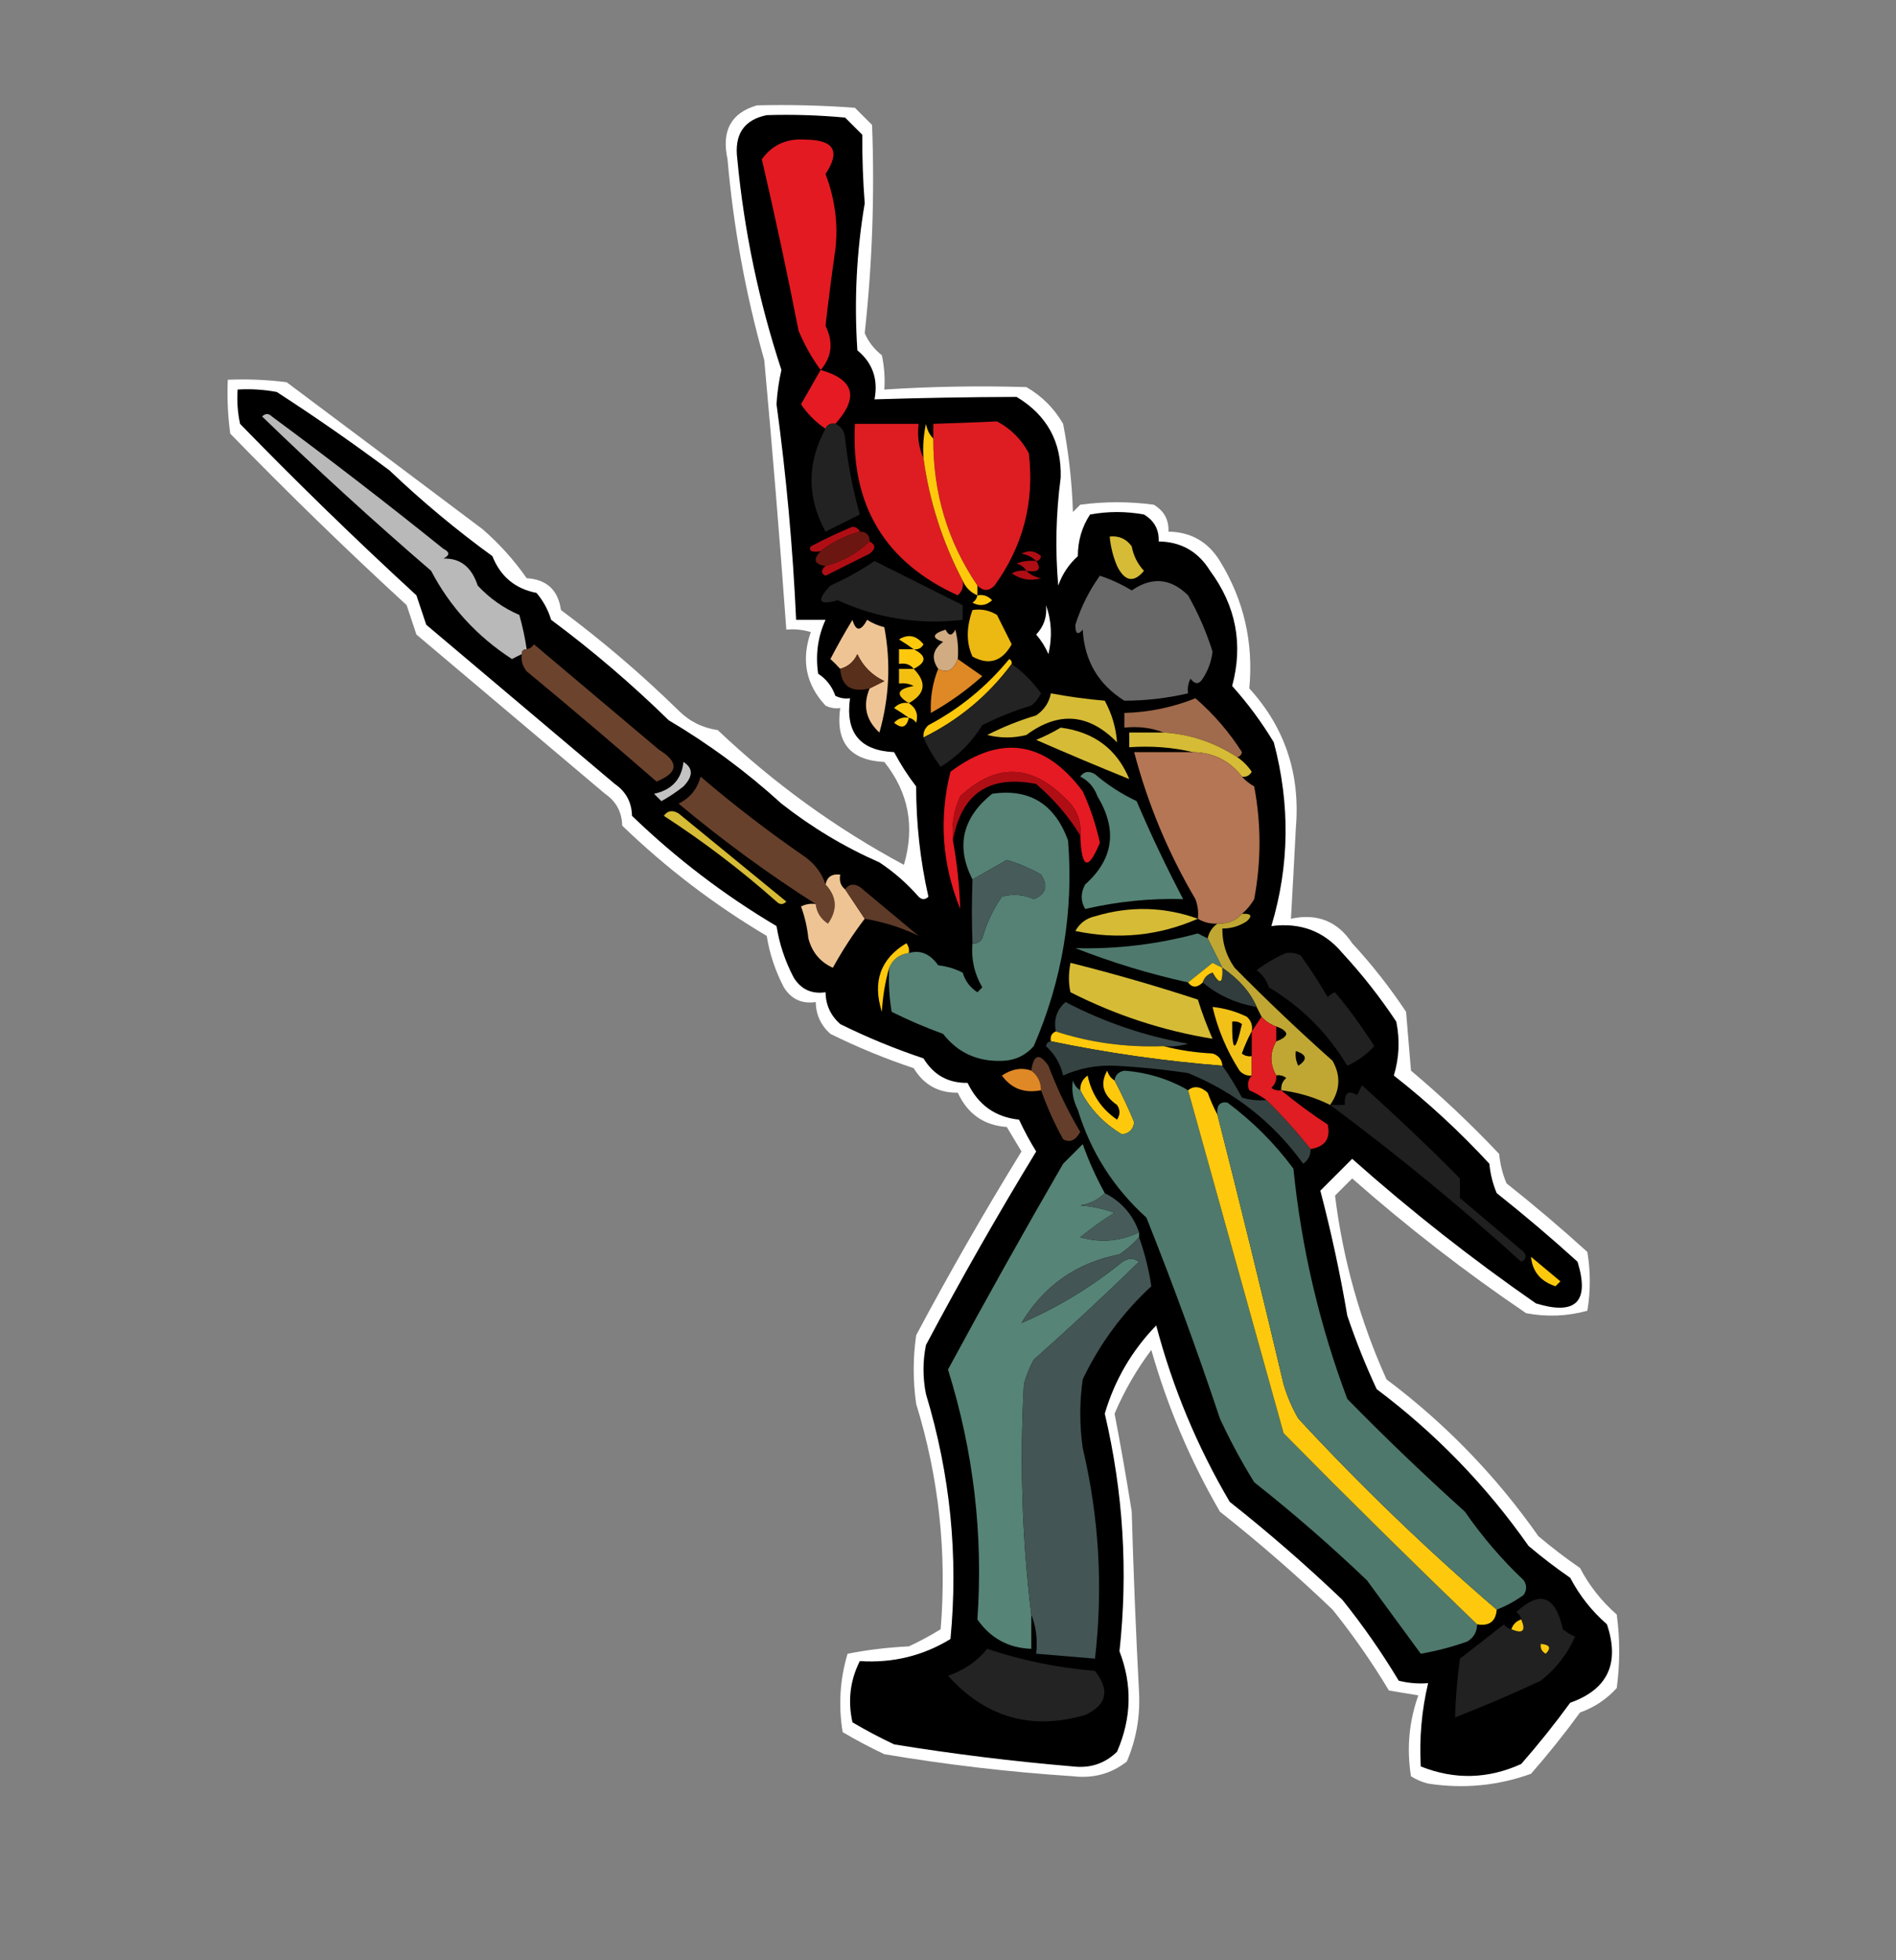 <?xml version="1.0" encoding="UTF-8"?>
<!DOCTYPE svg PUBLIC "-//W3C//DTD SVG 1.1//EN" "http://www.w3.org/Graphics/SVG/1.1/DTD/svg11.dtd">
<svg xmlns="http://www.w3.org/2000/svg" version="1.1" width="387px" height="400px" style="shape-rendering:geometricPrecision; text-rendering:geometricPrecision; image-rendering:optimizeQuality; fill-rule:evenodd; clip-rule:evenodd" xmlns:xlink="http://www.w3.org/1999/xlink">
<rect width="100%" height="100%" fill="#808080" stroke="none"/>
<g><path style="opacity:1" fill="#fefffe" d="M 154.5,21.5 C 161.175,21.334 167.842,21.5 174.5,22C 175.667,23.167 176.833,24.333 178,25.5C 178.543,39.714 178.043,53.88 176.5,68C 177.27,69.775 178.437,71.275 180,72.5C 180.497,74.81 180.663,77.143 180.5,79.5C 190.165,78.875 199.831,78.708 209.5,79C 212.667,80.833 215.167,83.333 217,86.5C 218.139,92.436 218.805,98.436 219,104.5C 219.5,104 220,103.5 220.5,103C 225.5,102.333 230.5,102.333 235.5,103C 237.607,104.264 238.607,106.097 238.5,108.5C 243.076,108.568 246.576,110.568 249,114.5C 253.88,122.445 255.88,131.112 255,140.5C 262.278,148.47 265.445,157.97 264.5,169C 264.184,175.172 263.851,181.339 263.5,187.5C 268.855,186.345 273.022,188.012 276,192.5C 280.048,196.88 283.715,201.546 287,206.5C 287.333,210.5 287.667,214.5 288,218.5C 294.302,223.801 300.302,229.468 306,235.5C 306.192,237.577 306.692,239.577 307.5,241.5C 313.147,245.979 318.647,250.646 324,255.5C 324.667,259.5 324.667,263.5 324,267.5C 319.921,268.629 315.755,268.796 311.5,268C 299.095,259.598 287.262,250.431 276,240.5C 274.833,241.667 273.667,242.833 272.5,244C 274.104,257.017 277.604,269.517 283,281.5C 295.041,290.54 305.374,301.207 314,313.5C 316.735,315.816 319.568,317.982 322.5,320C 324.397,323.619 326.897,326.785 330,329.5C 330.667,334.5 330.667,339.5 330,344.5C 327.93,346.787 325.43,348.453 322.5,349.5C 319.357,353.811 316.023,357.978 312.5,362C 305.715,364.446 298.715,365.113 291.5,364C 290.234,363.691 289.067,363.191 288,362.5C 287.097,356.831 287.597,351.331 289.5,346C 287.5,345.667 285.5,345.333 283.5,345C 280.036,339.238 276.203,333.738 272,328.5C 264.629,321.46 256.962,314.794 249,308.5C 242.973,298.108 238.306,287.108 235,275.5C 231.995,279.506 229.495,283.84 227.5,288.5C 228.772,295.131 229.939,301.798 231,308.5C 231.351,320.84 231.851,333.173 232.5,345.5C 232.739,350.379 231.906,355.045 230,359.5C 226.826,361.993 223.159,362.993 219,362.5C 206.082,361.654 193.248,360.154 180.5,358C 177.588,356.627 174.754,355.127 172,353.5C 171.104,348.051 171.437,342.718 173,337.5C 177.08,336.7 181.247,336.2 185.5,336C 187.746,334.961 189.913,333.794 192,332.5C 193.294,316.849 191.627,301.515 187,286.5C 186.333,281.833 186.333,277.167 187,272.5C 193.787,259.755 200.954,247.255 208.5,235C 207.5,233.333 206.5,231.667 205.5,230C 200.82,229.663 197.487,227.329 195.5,223C 191.558,223.063 188.558,221.397 186.5,218C 180.672,216.057 175.005,213.724 169.5,211C 167.549,209.266 166.549,207.099 166.5,204.5C 163.675,204.919 161.509,203.919 160,201.5C 158.254,198.166 157.087,194.666 156.5,191C 145.835,184.679 136.002,177.179 127,168.5C 126.934,165.724 125.768,163.558 123.5,162C 110.667,151.167 97.833,140.333 85,129.5C 84.333,127.5 83.667,125.5 83,123.5C 70.696,112.196 58.696,100.53 47,88.5C 46.501,84.848 46.335,81.182 46.5,77.5C 50.514,77.335 54.514,77.501 58.5,78C 71.873,88.002 85.206,98.002 98.5,108C 101.923,110.972 104.923,114.305 107.5,118C 111.59,118.256 113.923,120.422 114.5,124.5C 122.941,130.771 130.941,137.605 138.5,145C 140.723,147.223 143.389,148.556 146.5,149C 157.998,159.903 170.665,169.07 184.5,176.5C 186.788,168.699 185.454,161.699 180.5,155.5C 173.524,155.184 170.524,151.517 171.5,144.5C 170.448,144.649 169.448,144.483 168.5,144C 164.495,139.705 163.495,134.705 165.5,129C 163.866,128.506 162.199,128.34 160.5,128.5C 159.167,110.067 157.667,91.734 156,73.5C 152.2,60.032 149.7,46.365 148.5,32.5C 147.225,26.694 149.225,23.027 154.5,21.5 Z"/></g>
<g><path style="opacity:1" fill="#000000" d="M 156.5,23.5 C 161.844,23.334 167.177,23.501 172.5,24C 173.667,25.167 174.833,26.333 176,27.5C 175.979,32.243 176.146,36.91 176.5,41.5C 174.827,51.385 174.327,61.385 175,71.5C 178.118,74.07 179.285,77.404 178.5,81.5C 188.177,81.195 197.844,81.028 207.5,81C 213.714,84.721 216.714,90.221 216.5,97.5C 215.53,104.819 215.363,112.152 216,119.5C 216.837,117.156 218.171,115.156 220,113.5C 220.011,110.341 220.845,107.507 222.5,105C 226.167,104.333 229.833,104.333 233.5,105C 235.607,106.264 236.607,108.097 236.5,110.5C 241.076,110.568 244.576,112.568 247,116.5C 252.289,123.66 253.789,131.493 251.5,140C 254.699,143.566 257.533,147.4 260,151.5C 263.37,164.18 263.203,176.68 259.5,189C 265.456,188.218 270.289,190.051 274,194.5C 278.048,198.88 281.715,203.546 285,208.5C 285.76,212.225 285.593,215.892 284.5,219.5C 291.451,224.948 297.951,230.948 304,237.5C 304.192,239.577 304.692,241.577 305.5,243.5C 311.147,247.979 316.647,252.646 322,257.5C 324.5,265.667 321.667,268.5 313.5,266C 300.426,256.929 287.926,247.096 276,236.5C 273.833,238.667 271.667,240.833 269.5,243C 271.703,251.373 273.537,259.873 275,268.5C 276.723,273.613 278.723,278.613 281,283.5C 293.041,292.54 303.374,303.207 312,315.5C 314.735,317.816 317.568,319.982 320.5,322C 322.397,325.619 324.897,328.785 328,331.5C 330.667,339.451 328.167,344.784 320.5,347.5C 317.357,351.811 314.023,355.978 310.5,360C 303.709,363.081 296.876,363.248 290,360.5C 289.68,354.772 290.18,349.105 291.5,343.5C 289.473,343.662 287.473,343.495 285.5,343C 282.036,337.238 278.203,331.738 274,326.5C 266.629,319.46 258.962,312.794 251,306.5C 244.362,295.218 239.362,283.218 236,270.5C 231.017,275.646 227.517,281.646 225.5,288.5C 229.277,304.563 230.277,320.73 228.5,337C 231.143,343.833 230.976,350.666 228,357.5C 225.521,359.917 222.521,360.917 219,360.5C 206.766,359.466 194.6,357.966 182.5,356C 179.588,354.627 176.754,353.127 174,351.5C 173.022,347.1 173.522,342.933 175.5,339C 182.202,339.437 188.369,337.937 194,334.5C 195.635,317.566 193.968,300.9 189,284.5C 188.333,281.167 188.333,277.833 189,274.5C 196.121,261.089 203.621,247.923 211.5,235C 210.206,232.913 209.039,230.746 208,228.5C 203.145,227.989 199.645,225.489 197.5,221C 193.558,221.063 190.558,219.397 188.5,216C 182.672,214.057 177.005,211.724 171.5,209C 169.549,207.266 168.549,205.099 168.5,202.5C 165.675,202.919 163.509,201.919 162,199.5C 160.254,196.166 159.087,192.666 158.5,189C 147.835,182.679 138.002,175.179 129,166.5C 128.934,163.724 127.768,161.558 125.5,160C 112.667,149.167 99.833,138.333 87,127.5C 86.333,125.5 85.667,123.5 85,121.5C 72.696,110.196 60.696,98.53 49,86.5C 48.503,84.19 48.337,81.857 48.5,79.5C 51.187,79.336 53.854,79.503 56.5,80C 64.375,85.098 72.042,90.432 79.5,96C 86.13,102.31 93.13,108.143 100.5,113.5C 102.159,117.663 105.159,120.163 109.5,121C 110.866,122.6 111.866,124.433 112.5,126.5C 120.941,132.771 128.941,139.605 136.5,147C 144.679,151.828 152.346,157.495 159.5,164C 165.683,168.859 172.35,172.859 179.5,176C 182.463,177.961 185.129,180.294 187.5,183C 188.167,183.667 188.833,183.667 189.5,183C 187.838,175.654 187.005,168.154 187,160.5C 185.303,158.301 183.803,155.968 182.5,153.5C 175.524,153.184 172.524,149.517 173.5,142.5C 172.448,142.649 171.448,142.483 170.5,142C 169.842,140.095 168.675,138.595 167,137.5C 166.425,133.624 166.925,129.958 168.5,126.5C 166.5,126.5 164.5,126.5 162.5,126.5C 161.83,111.797 160.497,97.13 158.5,82.5C 158.636,80.135 158.97,77.802 159.5,75.5C 154.887,61.484 151.887,47.151 150.5,32.5C 149.835,27.449 151.835,24.449 156.5,23.5 Z"/></g>
<g><path style="opacity:1" fill="#e41a22" d="M 167.5,75.5 C 165.737,73.115 164.237,70.448 163,67.5C 160.679,55.672 158.179,44.005 155.5,32.5C 157.642,29.529 160.642,28.196 164.5,28.5C 170.254,28.556 171.587,30.889 168.5,35.5C 170.442,40.624 171.109,45.791 170.5,51C 169.758,56.112 169.092,61.278 168.5,66.5C 170.144,69.85 169.81,72.85 167.5,75.5 Z"/></g>
<g><path style="opacity:1" fill="#e61a22" d="M 167.5,75.5 C 174.366,77.441 175.366,81.108 170.5,86.5C 169.508,86.328 168.842,86.662 168.5,87.5C 166.521,86.188 164.855,84.521 163.5,82.5C 164.861,80.15 166.194,77.816 167.5,75.5 Z"/></g>
<g><path style="opacity:1" fill="#dd1d22" d="M 199.5,119.5 C 193.426,110.561 190.426,100.561 190.5,89.5C 190.5,88.5 190.5,87.5 190.5,86.5C 194.876,86.363 199.209,86.196 203.5,86C 206.333,87.5 208.5,89.667 210,92.5C 211.18,102.425 208.847,111.425 203,119.5C 201.855,120.684 200.688,120.684 199.5,119.5 Z"/></g>
<g><path style="opacity:1" fill="#222222" d="M 170.5,86.5 C 171.693,86.97 172.36,87.97 172.5,89.5C 173.087,94.786 174.087,99.953 175.5,105C 173.167,106.167 170.833,107.333 168.5,108.5C 164.687,101.487 164.687,94.487 168.5,87.5C 168.842,86.662 169.508,86.328 170.5,86.5 Z"/></g>
<g><path style="opacity:1" fill="#dd1d22" d="M 188.5,93.5 C 189.681,102.223 192.348,110.556 196.5,118.5C 196.719,119.675 196.386,120.675 195.5,121.5C 180.616,114.756 173.616,103.089 174.5,86.5C 178.833,86.5 183.167,86.5 187.5,86.5C 187.198,89.059 187.532,91.393 188.5,93.5 Z"/></g>
<g><path style="opacity:1" fill="#fec90d" d="M 190.5,89.5 C 190.426,100.561 193.426,110.561 199.5,119.5C 199.5,120.167 199.5,120.833 199.5,121.5C 198.1,120.9 197.1,119.9 196.5,118.5C 192.348,110.556 189.681,102.223 188.5,93.5C 188.337,91.143 188.503,88.81 189,86.5C 189.232,87.737 189.732,88.737 190.5,89.5 Z"/></g>
<g><path style="opacity:1" fill="#b00e15" d="M 175.5,108.5 C 172.515,109.326 169.849,110.659 167.5,112.5C 165.653,112.766 164.986,112.432 165.5,111.5C 168.273,110.03 171.106,108.697 174,107.5C 174.765,107.57 175.265,107.903 175.5,108.5 Z"/></g>
<g><path style="opacity:1" fill="#6c1611" d="M 175.5,108.5 C 176.833,108.5 177.5,109.167 177.5,110.5C 174.992,112.924 171.992,114.59 168.5,115.5C 166.204,115.196 165.871,114.196 167.5,112.5C 169.849,110.659 172.515,109.326 175.5,108.5 Z"/></g>
<g><path style="opacity:1" fill="#d6bb36" d="M 226.5,109.5 C 228.39,109.297 229.89,109.963 231,111.5C 231.36,113.421 232.194,115.088 233.5,116.5C 231.41,119.009 229.577,118.675 228,115.5C 227.187,113.564 226.687,111.564 226.5,109.5 Z"/></g>
<g><path style="opacity:1" fill="#b00e15" d="M 177.5,110.5 C 178.774,111.189 178.774,112.023 177.5,113C 174.5,114.5 171.5,116 168.5,117.5C 167.537,117.03 167.537,116.363 168.5,115.5C 171.992,114.59 174.992,112.924 177.5,110.5 Z"/></g>
<g><path style="opacity:1" fill="#b00e15" d="M 211.5,114.5 C 210.737,113.732 209.737,113.232 208.5,113C 209.944,112.219 211.277,112.386 212.5,113.5C 212.376,114.107 212.043,114.44 211.5,114.5 Z"/></g>
<g><path style="opacity:1" fill="#222322" d="M 178.5,114.5 C 184.5,117.5 190.5,120.5 196.5,123.5C 196.5,124.5 196.5,125.5 196.5,126.5C 187.575,127.535 179.075,126.202 171,122.5C 167.055,123.622 166.555,122.622 169.5,119.5C 172.724,118.059 175.724,116.392 178.5,114.5 Z"/></g>
<g><path style="opacity:1" fill="#b00e15" d="M 211.5,114.5 C 212.66,116.203 211.993,116.869 209.5,116.5C 209.082,115.778 208.416,115.278 207.5,115C 208.793,114.51 210.127,114.343 211.5,114.5 Z"/></g>
<g><path style="opacity:1" fill="#b00e15" d="M 209.5,116.5 C 210.263,117.268 211.263,117.768 212.5,118C 210.365,118.635 208.365,118.301 206.5,117C 207.448,116.517 208.448,116.351 209.5,116.5 Z"/></g>
<g><path style="opacity:1" fill="#686868" d="M 224.5,117.5 C 226.749,118.231 228.916,119.231 231,120.5C 235.113,117.654 238.946,117.987 242.5,121.5C 244.586,125.17 246.253,129.004 247.5,133C 247.259,134.984 246.592,136.817 245.5,138.5C 244.726,139.711 243.893,139.711 243,138.5C 242.517,139.448 242.351,140.448 242.5,141.5C 238.193,142.498 233.86,142.998 229.5,143C 224.173,139.664 221.34,134.83 221,128.5C 219.982,129.706 219.482,129.373 219.5,127.5C 220.65,123.866 222.317,120.533 224.5,117.5 Z"/></g>
<g><path style="opacity:1" fill="#fec90d" d="M 199.5,121.5 C 200.675,121.281 201.675,121.614 202.5,122.5C 201.277,123.614 199.944,123.781 198.5,123C 199.056,122.617 199.389,122.117 199.5,121.5 Z"/></g>
<g><path style="opacity:1" fill="#b9b9b9" d="M 107.5,132.5 C 106.833,132.5 106.5,132.833 106.5,133.5C 105.85,133.804 105.183,134.137 104.5,134.5C 97.354,129.861 91.854,123.861 88,116.5C 76.216,106.35 64.716,95.85 53.5,85C 54.167,84.333 54.833,84.333 55.5,85C 67.347,93.758 79.014,102.758 90.5,112C 91.833,112.667 91.833,113.333 90.5,114C 93.926,113.873 96.26,115.707 97.5,119.5C 99.939,122.113 102.772,124.113 106,125.5C 106.662,127.813 107.162,130.146 107.5,132.5 Z"/></g>
<g><path style="opacity:1" fill="#fefffe" d="M 213.5,123.5 C 214.641,126.64 214.808,129.973 214,133.5C 213.365,132.034 212.531,130.7 211.5,129.5C 213.086,127.827 213.753,125.827 213.5,123.5 Z"/></g>
<g><path style="opacity:1" fill="#ebb912" d="M 198.5,124.5 C 200.288,124.215 201.955,124.548 203.5,125.5C 204.5,127.5 205.5,129.5 206.5,131.5C 204.522,135.007 201.855,135.84 198.5,134C 197.216,131.215 197.216,128.049 198.5,124.5 Z"/></g>
<g><path style="opacity:1" fill="#efc494" d="M 177.5,140.5 C 178.473,140.013 179.473,139.513 180.5,139C 178,137.833 176.167,136 175,133.5C 174.28,135.056 173.113,136.056 171.5,136.5C 170.909,135.849 170.243,135.182 169.5,134.5C 170.905,131.787 172.405,129.121 174,126.5C 174.691,128.891 175.691,128.891 177,126.5C 178.067,127.191 179.234,127.691 180.5,128C 181.857,135.189 181.524,142.356 179.5,149.5C 176.735,146.968 176.068,143.968 177.5,140.5 Z"/></g>
<g><path style="opacity:1" fill="#d1ab82" d="M 195.5,134.5 C 194.625,136.806 193.292,137.473 191.5,136.5C 190.032,134.389 190.365,132.556 192.5,131C 190.099,130.195 190.266,129.362 193,128.5C 193.667,129.833 194.333,129.833 195,128.5C 195.495,130.473 195.662,132.473 195.5,134.5 Z"/></g>
<g><path style="opacity:1" fill="#fec90d" d="M 186.5,132.5 C 185.602,131.842 184.602,131.176 183.5,130.5C 185.365,129.334 187.032,129.667 188.5,131.5C 188.043,132.298 187.376,132.631 186.5,132.5 Z"/></g>
<g><path style="opacity:1" fill="#6c432d" d="M 106.5,133.5 C 106.5,132.833 106.833,132.5 107.5,132.5C 108.117,132.389 108.617,132.056 109,131.5C 117.5,138.667 126,145.833 134.5,153C 138.634,155.551 138.467,157.717 134,159.5C 125.26,151.881 116.426,144.381 107.5,137C 106.663,135.989 106.33,134.822 106.5,133.5 Z"/></g>
<g><path style="opacity:1" fill="#fec90d" d="M 186.5,132.5 C 189.167,133.833 189.167,135.167 186.5,136.5C 185.791,135.596 184.791,135.263 183.5,135.5C 183.5,134.5 183.5,133.5 183.5,132.5C 184.5,132.5 185.5,132.5 186.5,132.5 Z"/></g>
<g><path style="opacity:1" fill="#df8826" d="M 195.5,134.5 C 197.138,135.657 198.804,136.824 200.5,138C 197.278,140.888 193.778,143.388 190,145.5C 189.863,142.32 190.363,139.32 191.5,136.5C 193.292,137.473 194.625,136.806 195.5,134.5 Z"/></g>
<g><path style="opacity:1" fill="#fec90d" d="M 206.5,135.5 C 201.743,141.917 195.743,146.917 188.5,150.5C 188.414,149.504 188.748,148.671 189.5,148C 195.871,144.635 201.371,140.135 206,134.5C 206.399,134.728 206.565,135.062 206.5,135.5 Z"/></g>
<g><path style="opacity:1" fill="#572f1b" d="M 177.5,140.5 C 173.759,141.401 171.759,140.068 171.5,136.5C 173.113,136.056 174.28,135.056 175,133.5C 176.167,136 178,137.833 180.5,139C 179.473,139.513 178.473,140.013 177.5,140.5 Z"/></g>
<g><path style="opacity:1" fill="#222322" d="M 206.5,135.5 C 208.764,137.097 210.764,139.097 212.5,141.5C 212.023,142.478 211.357,143.311 210.5,144C 207.05,145.03 203.717,146.363 200.5,148C 198.333,151.5 195.5,154.333 192,156.5C 190.579,154.595 189.412,152.595 188.5,150.5C 195.743,146.917 201.743,141.917 206.5,135.5 Z"/></g>
<g><path style="opacity:1" fill="#f3bf11" d="M 186.5,136.5 C 189.22,139.284 188.886,141.617 185.5,143.5C 182.713,141.795 183.046,140.628 186.5,140C 185.552,139.517 184.552,139.351 183.5,139.5C 183.5,138.5 183.5,137.5 183.5,136.5C 184.5,136.5 185.5,136.5 186.5,136.5 Z"/></g>
<g><path style="opacity:1" fill="#d6bb36" d="M 214.5,141.5 C 218.119,142.18 221.786,142.68 225.5,143C 226.968,145.728 227.801,148.561 228,151.5C 222.241,145.612 216.074,145.112 209.5,150C 206.833,150.667 204.167,150.667 201.5,150C 204.717,148.363 208.05,147.03 211.5,146C 213.141,144.871 214.141,143.371 214.5,141.5 Z"/></g>
<g><path style="opacity:1" fill="#a06a4c" d="M 252.5,154.5 C 247.838,151.479 242.838,149.813 237.5,149.5C 235.052,148.527 232.385,148.194 229.5,148.5C 229.5,147.5 229.5,146.5 229.5,145.5C 234.532,145.366 239.365,144.366 244,142.5C 247.698,145.699 250.865,149.365 253.5,153.5C 253.376,154.107 253.043,154.44 252.5,154.5 Z"/></g>
<g><path style="opacity:1" fill="#fec90d" d="M 185.5,143.5 C 186.984,144.473 187.484,145.807 187,147.5C 186.617,146.944 186.117,146.611 185.5,146.5C 184.602,145.842 183.602,145.176 182.5,144.5C 183.325,143.614 184.325,143.281 185.5,143.5 Z"/></g>
<g><path style="opacity:1" fill="#fec90d" d="M 185.5,146.5 C 185.052,148.465 184.052,148.798 182.5,147.5C 183.325,146.614 184.325,146.281 185.5,146.5 Z"/></g>
<g><path style="opacity:1" fill="#d6bb36" d="M 216.5,148.5 C 223.313,149.381 227.98,152.881 230.5,159C 224.316,156.505 217.983,153.838 211.5,151C 213.315,150.243 214.981,149.41 216.5,148.5 Z"/></g>
<g><path style="opacity:1" fill="#d6bb36" d="M 237.5,149.5 C 242.838,149.813 247.838,151.479 252.5,154.5C 253.66,155.265 254.66,156.265 255.5,157.5C 255.043,158.298 254.376,158.631 253.5,158.5C 251.017,155.259 247.684,153.592 243.5,153.5C 239.366,152.515 235.032,152.182 230.5,152.5C 230.5,151.5 230.5,150.5 230.5,149.5C 232.833,149.5 235.167,149.5 237.5,149.5 Z"/></g>
<g><path style="opacity:1" fill="#e61a22" d="M 220.5,170.5 C 220.747,167.495 219.747,164.995 217.5,163C 210.479,155.892 203.312,155.725 196,162.5C 194.711,165.351 194.211,168.351 194.5,171.5C 195.342,176.161 195.842,180.828 196,185.5C 192.288,176.381 191.621,167.047 194,157.5C 204.275,149.827 213.275,151.16 221,161.5C 222.551,164.868 223.717,168.368 224.5,172C 222.079,177.835 220.746,177.335 220.5,170.5 Z"/></g>
<g><path style="opacity:1" fill="#b47654" d="M 243.5,153.5 C 247.684,153.592 251.017,155.259 253.5,158.5C 254.172,159.267 255.005,159.934 256,160.5C 257.439,168.129 257.439,175.795 256,183.5C 255.302,184.691 254.469,185.691 253.5,186.5C 252.22,187.931 250.553,188.598 248.5,188.5C 247.041,188.567 245.708,188.234 244.5,187.5C 244.657,186.127 244.49,184.793 244,183.5C 238.425,174.025 234.258,164.025 231.5,153.5C 235.5,153.5 239.5,153.5 243.5,153.5 Z"/></g>
<g><path style="opacity:1" fill="#c2c3c2" d="M 139.5,155.5 C 141.503,156.753 141.503,158.419 139.5,160.5C 138.086,161.624 136.586,162.624 135,163.5C 134.5,163 134,162.5 133.5,162C 137.128,161.21 139.128,159.043 139.5,155.5 Z"/></g>
<g><path style="opacity:1" fill="#b00e15" d="M 220.5,170.5 C 218.114,166.603 215.114,163.103 211.5,160C 201.903,158.105 196.236,161.939 194.5,171.5C 194.211,168.351 194.711,165.351 196,162.5C 203.312,155.725 210.479,155.892 217.5,163C 219.747,164.995 220.747,167.495 220.5,170.5 Z"/></g>
<g><path style="opacity:1" fill="#568476" d="M 220.5,158.5 C 221.251,157.427 222.251,157.26 223.5,158C 226.078,160.207 228.911,162.04 232,163.5C 234.894,170.288 238.06,176.955 241.5,183.5C 234.847,183.303 228.18,183.97 221.5,185.5C 220.554,183.925 220.554,182.258 221.5,180.5C 227.293,175.337 228.126,169.337 224,162.5C 223.34,160.676 222.173,159.343 220.5,158.5 Z"/></g>
<g><path style="opacity:1" fill="#68412c" d="M 168.5,180.5 C 170.829,182.996 170.996,185.663 169,188.5C 167.519,187.529 166.685,186.196 166.5,184.5C 156.809,178.332 147.476,171.498 138.5,164C 140.815,162.891 142.315,161.057 143,158.5C 149.882,164.383 157.048,169.883 164.5,175C 166.469,176.5 167.802,178.333 168.5,180.5 Z"/></g>
<g><path style="opacity:1" fill="#558275" d="M 181.5,197.5 C 182.262,195.738 183.596,194.738 185.5,194.5C 187.831,193.811 189.831,194.644 191.5,197C 193.256,197.202 194.922,197.702 196.5,198.5C 197.026,200.23 198.026,201.564 199.5,202.5C 199.833,202.167 200.167,201.833 200.5,201.5C 198.87,198.724 198.203,195.724 198.5,192.5C 199.376,192.631 200.043,192.298 200.5,191.5C 201.362,188.401 202.695,185.567 204.5,183C 206.713,182.374 208.88,182.541 211,183.5C 213.502,182.499 214.002,180.833 212.5,178.5C 210.278,177.222 207.944,176.222 205.5,175.5C 203.173,176.823 200.84,178.157 198.5,179.5C 195.07,172.746 196.403,166.912 202.5,162C 210.088,160.877 215.255,164.043 218,171.5C 219.168,186.007 216.834,200.007 211,213.5C 209.278,215.444 207.111,216.444 204.5,216.5C 199.507,216.681 195.507,214.848 192.5,211C 188.901,209.691 185.401,208.191 182,206.5C 181.502,203.518 181.335,200.518 181.5,197.5 Z"/></g>
<g><path style="opacity:1" fill="#d6bb36" d="M 135.5,166.5 C 136.251,165.427 137.251,165.26 138.5,166C 145.833,172 153.167,178 160.5,184C 159.833,184.667 159.167,184.667 158.5,184C 151.241,177.567 143.574,171.734 135.5,166.5 Z"/></g>
<g><path style="opacity:1" fill="#475c5a" d="M 198.5,192.5 C 198.34,188.378 198.34,184.044 198.5,179.5C 200.84,178.157 203.173,176.823 205.5,175.5C 207.944,176.222 210.278,177.222 212.5,178.5C 214.002,180.833 213.502,182.499 211,183.5C 208.88,182.541 206.713,182.374 204.5,183C 202.695,185.567 201.362,188.401 200.5,191.5C 200.043,192.298 199.376,192.631 198.5,192.5 Z"/></g>
<g><path style="opacity:1" fill="#efc494" d="M 172.5,181.5 C 173.846,183.537 175.18,185.537 176.5,187.5C 174.072,190.697 171.905,194.03 170,197.5C 167.407,196.339 165.741,194.339 165,191.5C 164.764,189.236 164.264,187.069 163.5,185C 164.448,184.517 165.448,184.351 166.5,184.5C 166.685,186.196 167.519,187.529 169,188.5C 170.996,185.663 170.829,182.996 168.5,180.5C 168.821,178.952 169.821,178.285 171.5,178.5C 171.263,179.791 171.596,180.791 172.5,181.5 Z"/></g>
<g><path style="opacity:1" fill="#5e3b28" d="M 176.5,187.5 C 175.18,185.537 173.846,183.537 172.5,181.5C 173.251,180.427 174.251,180.26 175.5,181C 179.5,184.333 183.5,187.667 187.5,191C 184.13,189.338 180.463,188.171 176.5,187.5 Z"/></g>
<g><path style="opacity:1" fill="#d6bb36" d="M 244.5,187.5 C 236.531,190.992 228.198,191.825 219.5,190C 220.376,188.415 221.709,187.415 223.5,187C 230.599,184.861 237.599,185.027 244.5,187.5 Z"/></g>
<g><path style="opacity:1" fill="#c0a733" d="M 253.5,186.5 C 255.379,186.393 255.712,186.893 254.5,188C 252.975,189.009 251.308,189.509 249.5,189.5C 249.46,192.425 250.293,195.091 252,197.5C 258.475,204.064 265.142,210.398 272,216.5C 273.715,219.556 273.548,222.556 271.5,225.5C 268.381,223.949 265.048,222.949 261.5,222.5C 261.414,221.504 261.748,220.671 262.5,220C 261.906,219.536 261.239,219.369 260.5,219.5C 259.167,217.167 259.167,214.833 260.5,212.5C 263.167,211.5 263.167,210.5 260.5,209.5C 259.29,209.068 258.29,208.401 257.5,207.5C 257.167,206.833 256.833,206.167 256.5,205.5C 255.22,202.507 252.886,199.84 249.5,197.5C 248.492,195.456 247.492,193.456 246.5,191.5C 246.782,190.222 247.449,189.222 248.5,188.5C 250.553,188.598 252.22,187.931 253.5,186.5 Z"/></g>
<g><path style="opacity:1" fill="#4f796d" d="M 246.5,191.5 C 247.492,193.456 248.492,195.456 249.5,197.5C 248.85,197.196 248.183,196.863 247.5,196.5C 245.814,197.857 244.148,199.19 242.5,200.5C 234.611,198.758 226.945,196.425 219.5,193.5C 227.895,193.731 236.228,192.731 244.5,190.5C 245.183,190.863 245.85,191.196 246.5,191.5 Z"/></g>
<g><path style="opacity:1" fill="#fec90d" d="M 185.5,194.5 C 183.596,194.738 182.262,195.738 181.5,197.5C 180.681,200.305 180.181,203.305 180,206.5C 178.047,200.339 179.714,195.672 185,192.5C 185.464,193.094 185.631,193.761 185.5,194.5 Z"/></g>
<g><path style="opacity:1" fill="#212121" d="M 262.5,194.5 C 263.552,194.351 264.552,194.517 265.5,195C 267.458,197.748 269.291,200.582 271,203.5C 271.414,203.043 271.914,202.709 272.5,202.5C 275.411,205.99 278.078,209.656 280.5,213.5C 278.971,215.188 277.137,216.521 275,217.5C 271,210.833 265.667,205.5 259,201.5C 258.535,200.069 257.701,198.903 256.5,198C 258.432,196.541 260.432,195.375 262.5,194.5 Z"/></g>
<g><path style="opacity:1" fill="#d6bb36" d="M 218.5,196.5 C 227.238,198.685 235.905,201.185 244.5,204C 245.347,206.718 246.347,209.384 247.5,212C 237.417,210.362 227.75,207.195 218.5,202.5C 218.08,200.674 218.08,198.674 218.5,196.5 Z"/></g>
<g><path style="opacity:1" fill="#fec90d" d="M 249.5,197.5 C 249.671,200.797 249.005,201.131 247.5,198.5C 246.478,198.855 245.811,199.522 245.5,200.5C 244.348,201.625 243.348,201.625 242.5,200.5C 244.148,199.19 245.814,197.857 247.5,196.5C 248.183,196.863 248.85,197.196 249.5,197.5 Z"/></g>
<g><path style="opacity:1" fill="#313d3c" d="M 249.5,197.5 C 252.886,199.84 255.22,202.507 256.5,205.5C 252.22,204.759 248.554,203.093 245.5,200.5C 245.811,199.522 246.478,198.855 247.5,198.5C 249.005,201.131 249.671,200.797 249.5,197.5 Z"/></g>
<g><path style="opacity:1" fill="#3a4949" d="M 237.5,213.5 C 229.855,213.788 222.522,212.788 215.5,210.5C 215.051,208.023 215.717,206.023 217.5,204.5C 225.387,208.629 233.721,211.463 242.5,213C 240.866,213.494 239.199,213.66 237.5,213.5 Z"/></g>
<g><path style="opacity:1" fill="#f2c118" d="M 255.5,210.5 C 254.766,211.878 254.099,213.378 253.5,215C 254.094,215.464 254.761,215.631 255.5,215.5C 255.5,216.833 255.5,218.167 255.5,219.5C 254.504,219.586 253.671,219.252 253,218.5C 250.408,214.44 248.575,210.106 247.5,205.5C 249.937,205.756 252.271,206.423 254.5,207.5C 255.386,208.325 255.719,209.325 255.5,210.5 Z"/></g>
<g><path style="opacity:1" fill="#000000" d="M 251.5,208.5 C 252.239,208.369 252.906,208.536 253.5,209C 252.119,215.02 251.453,214.853 251.5,208.5 Z"/></g>
<g><path style="opacity:1" fill="#000000" d="M 260.5,209.5 C 263.167,210.5 263.167,211.5 260.5,212.5C 260.5,211.5 260.5,210.5 260.5,209.5 Z"/></g>
<g><path style="opacity:1" fill="#fec90d" d="M 215.5,210.5 C 222.522,212.788 229.855,213.788 237.5,213.5C 240.641,214.321 243.975,214.821 247.5,215C 248.756,215.417 249.423,216.25 249.5,217.5C 237.718,216.569 226.051,214.902 214.5,212.5C 214.328,211.508 214.662,210.842 215.5,210.5 Z"/></g>
<g><path style="opacity:1" fill="#000000" d="M 255.5,210.5 C 255.5,212.167 255.5,213.833 255.5,215.5C 254.761,215.631 254.094,215.464 253.5,215C 254.099,213.378 254.766,211.878 255.5,210.5 Z"/></g>
<g><path style="opacity:1" fill="#354342" d="M 214.5,212.5 C 226.051,214.902 237.718,216.569 249.5,217.5C 250.933,219.519 252.267,221.686 253.5,224C 255.134,224.494 256.801,224.66 258.5,224.5C 261.686,227.61 264.686,230.943 267.5,234.5C 267.539,235.756 267.039,236.756 266,237.5C 259.859,229.033 252.026,222.866 242.5,219C 237.524,218.253 232.524,217.753 227.5,217.5C 223.8,217.343 220.3,218.009 217,219.5C 216.464,217.131 215.297,215.131 213.5,213.5C 213.624,212.893 213.957,212.56 214.5,212.5 Z"/></g>
<g><path style="opacity:1" fill="#000000" d="M 264.5,214.5 C 266.76,215.238 266.927,216.238 265,217.5C 264.517,216.552 264.351,215.552 264.5,214.5 Z"/></g>
<g><path style="opacity:1" fill="#643e2a" d="M 212.5,222.5 C 212.473,220.801 211.806,219.467 210.5,218.5C 210.967,215.174 212.134,214.841 214,217.5C 215.766,222.198 217.933,226.698 220.5,231C 219.531,232.758 218.364,233.258 217,232.5C 215.214,229.264 213.714,225.93 212.5,222.5 Z"/></g>
<g><path style="opacity:1" fill="#df8826" d="M 210.5,218.5 C 211.806,219.467 212.473,220.801 212.5,222.5C 209.092,223.172 206.425,222.172 204.5,219.5C 206.554,218.135 208.554,217.801 210.5,218.5 Z"/></g>
<g><path style="opacity:1" fill="#fec90d" d="M 227.5,220.5 C 228.942,223.22 230.275,226.054 231.5,229C 231.333,230.5 230.5,231.333 229,231.5C 225.244,229.248 222.411,226.248 220.5,222.5C 220.461,221.244 220.961,220.244 222,219.5C 222.793,223.295 224.793,226.295 228,228.5C 228.667,227.5 228.667,226.5 228,225.5C 225.136,223.522 224.469,221.189 226,218.5C 226.278,219.416 226.778,220.082 227.5,220.5 Z"/></g>
<g><path style="opacity:1" fill="#4f796d" d="M 242.5,222.5 C 248.976,245.727 255.476,269.061 262,292.5C 275.062,305.729 288.228,318.729 301.5,331.5C 301.489,333.017 300.823,334.184 299.5,335C 296.417,336.098 293.251,336.932 290,337.5C 286.359,332.519 282.692,327.519 279,322.5C 271.629,315.46 263.962,308.794 256,302.5C 253.412,298.326 251.079,293.993 249,289.5C 244.38,275.635 239.38,261.969 234,248.5C 227.311,242.455 222.644,235.121 220,226.5C 219.009,224.553 218.675,222.553 219,220.5C 219.278,221.416 219.778,222.082 220.5,222.5C 222.411,226.248 225.244,229.248 229,231.5C 230.5,231.333 231.333,230.5 231.5,229C 230.275,226.054 228.942,223.22 227.5,220.5C 227.62,219.414 228.287,218.747 229.5,218.5C 234.253,218.887 238.587,220.22 242.5,222.5 Z"/></g>
<g><path style="opacity:1" fill="#000000" d="M 260.5,219.5 C 261.239,219.369 261.906,219.536 262.5,220C 261.748,220.671 261.414,221.504 261.5,222.5C 260.761,222.631 260.094,222.464 259.5,222C 260.252,221.329 260.586,220.496 260.5,219.5 Z"/></g>
<g><path style="opacity:1" fill="#fec90d" d="M 242.5,222.5 C 243.721,221.535 245.054,221.702 246.5,223C 247.099,224.622 247.766,226.122 248.5,227.5C 253.153,245.777 257.653,264.111 262,282.5C 262.725,284.949 263.725,287.283 265,289.5C 277.776,303.295 291.276,316.295 305.5,328.5C 305.306,330.912 303.973,331.912 301.5,331.5C 288.228,318.729 275.062,305.729 262,292.5C 255.476,269.061 248.976,245.727 242.5,222.5 Z"/></g>
<g><path style="opacity:1" fill="#202020" d="M 271.5,225.5 C 272.5,225.5 273.5,225.5 274.5,225.5C 274.354,223.058 275.187,222.391 277,223.5C 277.333,222.833 277.667,222.167 278,221.5C 284.816,227.593 291.483,233.927 298,240.5C 298,241.833 298,243.167 298,244.5C 302.333,248.167 306.667,251.833 311,255.5C 311.688,256.332 311.521,256.998 310.5,257.5C 297.869,246.067 284.869,235.401 271.5,225.5 Z"/></g>
<g><path style="opacity:1" fill="#4e786c" d="M 305.5,328.5 C 291.276,316.295 277.776,303.295 265,289.5C 263.725,287.283 262.725,284.949 262,282.5C 257.653,264.111 253.153,245.777 248.5,227.5C 248.272,225.645 248.939,224.812 250.5,225C 255.667,228.833 260.167,233.333 264,238.5C 265.637,254.664 269.304,270.33 275,285.5C 282.724,293.379 290.724,301.046 299,308.5C 302.547,313.62 306.547,318.286 311,322.5C 311.667,323.5 311.667,324.5 311,325.5C 309.259,326.758 307.426,327.758 305.5,328.5 Z"/></g>
<g><path style="opacity:1" fill="#e01d22" d="M 257.5,207.5 C 258.29,208.401 259.29,209.068 260.5,209.5C 260.5,210.5 260.5,211.5 260.5,212.5C 259.167,214.833 259.167,217.167 260.5,219.5C 260.586,220.496 260.252,221.329 259.5,222C 260.094,222.464 260.761,222.631 261.5,222.5C 264.49,224.978 267.657,227.312 271,229.5C 271.64,232.368 270.473,234.035 267.5,234.5C 264.686,230.943 261.686,227.61 258.5,224.5C 257.469,223.751 256.302,223.085 255,222.5C 254.53,221.423 254.697,220.423 255.5,219.5C 255.5,218.167 255.5,216.833 255.5,215.5C 255.5,213.833 255.5,212.167 255.5,210.5C 256.167,209.5 256.833,208.5 257.5,207.5 Z"/></g>
<g><path style="opacity:1" fill="#568476" d="M 225.5,243.5 C 224.17,244.832 222.503,245.665 220.5,246C 222.9,246.186 225.234,246.686 227.5,247.5C 225.109,248.982 222.776,250.649 220.5,252.5C 224.603,253.677 228.603,253.344 232.5,251.5C 232.5,251.833 232.5,252.167 232.5,252.5C 231.36,253.801 230.027,254.968 228.5,256C 219.738,257.711 213.072,262.378 208.5,270C 215.575,266.977 222.242,262.977 228.5,258C 229.877,256.759 231.21,256.592 232.5,257.5C 225.51,264.322 218.343,270.989 211,277.5C 210.138,279.087 209.471,280.754 209,282.5C 208.122,298.365 208.622,314.032 210.5,329.5C 210.5,331.833 210.5,334.167 210.5,336.5C 205.823,336.328 202.156,334.328 199.5,330.5C 200.709,313.167 198.709,296.167 193.5,279.5C 201.133,265.372 208.966,251.372 217,237.5C 218.333,236.167 219.667,234.833 221,233.5C 222.254,237.004 223.754,240.337 225.5,243.5 Z"/></g>
<g><path style="opacity:1" fill="#475c5a" d="M 225.5,243.5 C 228.916,245.248 231.25,247.914 232.5,251.5C 228.603,253.344 224.603,253.677 220.5,252.5C 222.776,250.649 225.109,248.982 227.5,247.5C 225.234,246.686 222.9,246.186 220.5,246C 222.503,245.665 224.17,244.832 225.5,243.5 Z"/></g>
<g><path style="opacity:1" fill="#435554" d="M 232.5,252.5 C 233.672,255.813 234.505,259.147 235,262.5C 229.113,267.944 224.446,274.277 221,281.5C 220.333,286.167 220.333,290.833 221,295.5C 224.345,309.702 225.178,324.036 223.5,338.5C 219.5,338.167 215.5,337.833 211.5,337.5C 211.806,334.615 211.473,331.948 210.5,329.5C 208.622,314.032 208.122,298.365 209,282.5C 209.471,280.754 210.138,279.087 211,277.5C 218.343,270.989 225.51,264.322 232.5,257.5C 231.21,256.592 229.877,256.759 228.5,258C 222.242,262.977 215.575,266.977 208.5,270C 213.072,262.378 219.738,257.711 228.5,256C 230.027,254.968 231.36,253.801 232.5,252.5 Z"/></g>
<g><path style="opacity:1" fill="#fec90d" d="M 312.5,256.5 C 314.509,258.169 316.509,259.836 318.5,261.5C 318.167,261.833 317.833,262.167 317.5,262.5C 314.467,261.518 312.8,259.518 312.5,256.5 Z"/></g>
<g><path style="opacity:1" fill="#212121" d="M 308.5,332.5 C 310.833,333.5 311.5,332.833 310.5,330.5C 310.389,329.883 310.056,329.383 309.5,329C 314.34,324.481 317.507,325.648 319,332.5C 319.75,333.126 320.584,333.626 321.5,334C 319.931,337.572 317.598,340.572 314.5,343C 308.732,345.699 302.898,348.199 297,350.5C 297.105,346.538 297.439,342.538 298,338.5C 301,336.167 304,333.833 307,331.5C 307.383,332.056 307.883,332.389 308.5,332.5 Z"/></g>
<g><path style="opacity:1" fill="#fec90d" d="M 310.5,330.5 C 311.5,332.833 310.833,333.5 308.5,332.5C 308.833,331.5 309.5,330.833 310.5,330.5 Z"/></g>
<g><path style="opacity:1" fill="#fec90d" d="M 314.5,335.5 C 316.337,335.639 316.67,336.306 315.5,337.5C 314.702,337.043 314.369,336.376 314.5,335.5 Z"/></g>
<g><path style="opacity:1" fill="#222322" d="M 201.5,336.5 C 208.612,338.876 215.945,340.376 223.5,341C 226.595,344.949 225.928,347.949 221.5,350C 210.532,353.189 201.199,350.522 193.5,342C 196.756,340.884 199.422,339.051 201.5,336.5 Z"/></g>
</svg>
